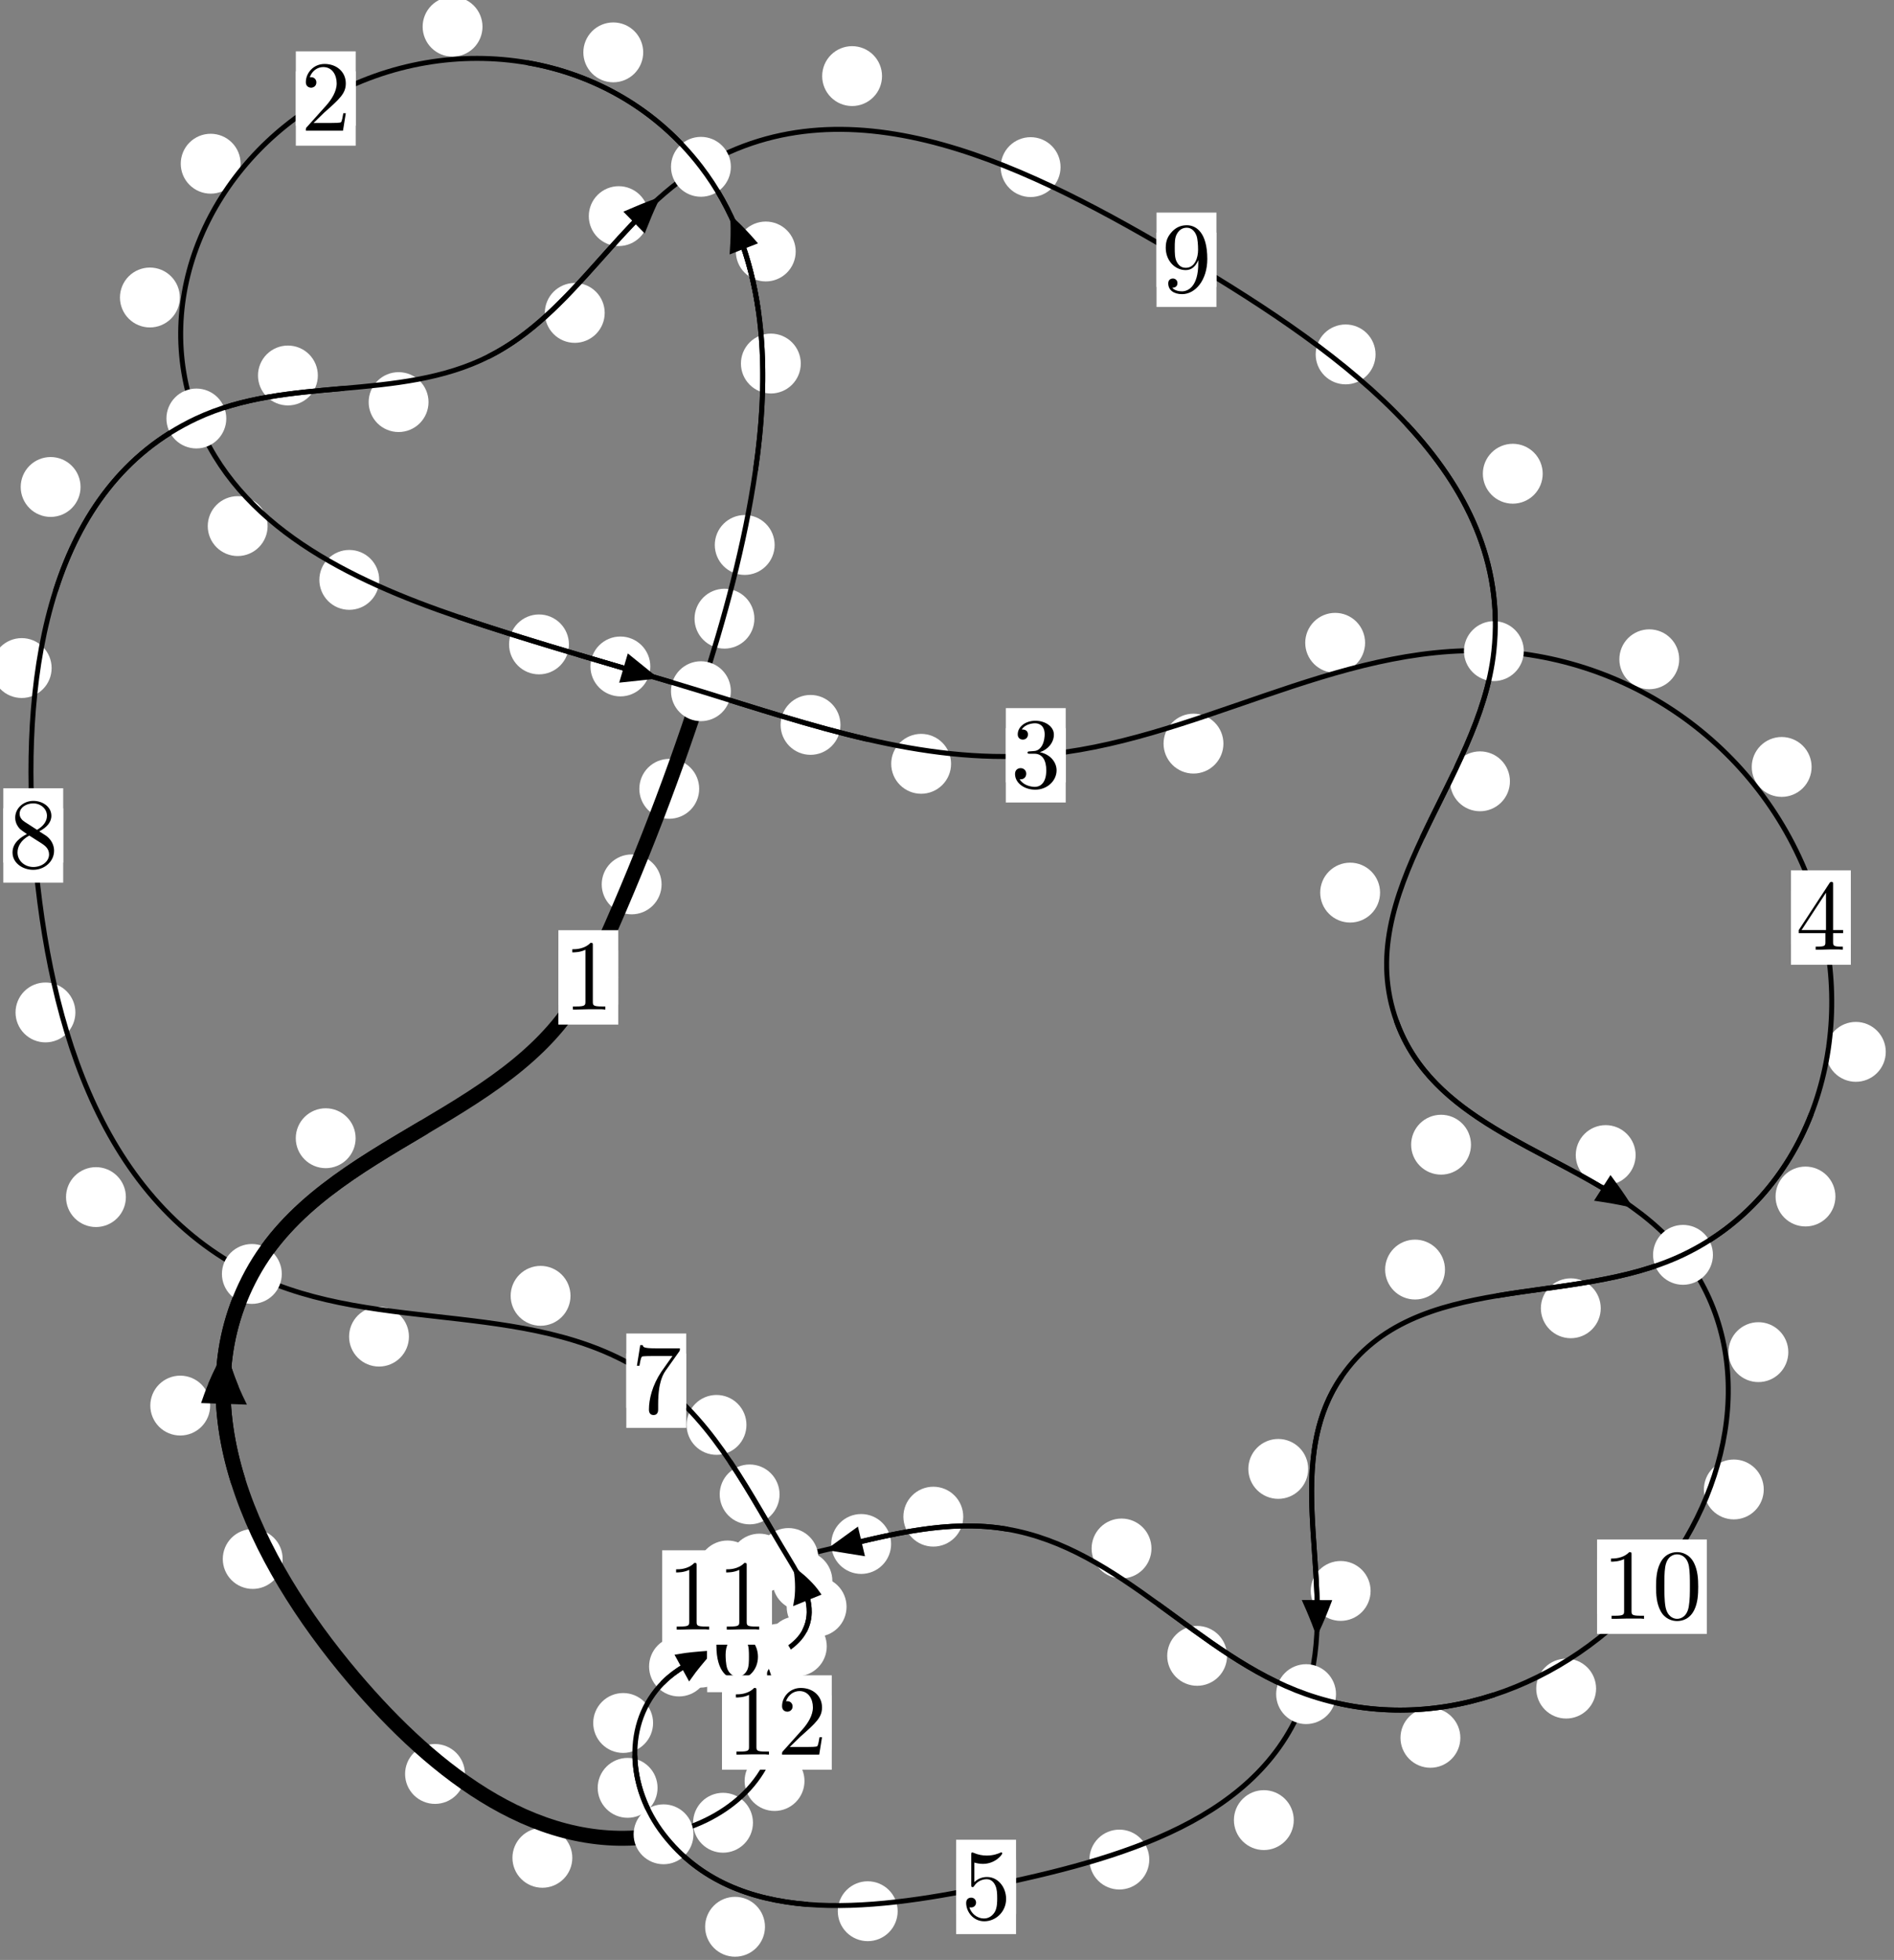 <?xml version="1.0"?>
<!-- Created by MetaPost 1.999 on 2021.07.06:0003 -->
<svg version="1.1" xmlns="http://www.w3.org/2000/svg" xmlns:xlink="http://www.w3.org/1999/xlink" width="189.15" height="195.652" viewBox="0 0 189.15 195.652">
<rect x="0" y="0" width="189.15" height="195.652" fill="#808080" stroke="none"/>
<!-- Original BoundingBox: -70.821457 -126.328552 118.328629 69.323090 -->
  <defs>
    <g transform="scale(0.01,0.01)" id="GLYPHcmr10_48">
      <path style="fill-rule: evenodd;" d="M460 -320C460 -400,455 -480,420 -554C374 -650,292 -666,250 -666C190 -666,117 -640,76 -547C44 -478,39 -400,39 -320C39 -245,43 -155,84 -79C127 2,200 22,249 22C303 22,379 1,423 -94C455 -163,460 -241,460 -320M249 -0C210 -0,151 -25,133 -121C122 -181,122 -273,122 -332C122 -396,122 -462,130 -516C149 -635,224 -644,249 -644C282 -644,348 -626,367 -527C377 -471,377 -395,377 -332C377 -257,377 -189,366 -125C351 -30,294 -0,249 -0"></path>
    </g>
    <g transform="scale(0.01,0.01)" id="GLYPHcmr10_49">
      <path style="fill-rule: evenodd;" d="M294 -640C294 -664,294 -666,271 -666C209 -602,121 -602,89 -602L89 -571C109 -571,168 -571,220 -597L220 -79C220 -43,217 -31,127 -31L95 -31L95 -0L257 -0L130 -3L217 -3L257 -3L297 -3L384 -3L419 -0L419 -31L387 -31C297 -31,294 -42,294 -79"></path>
    </g>
    <g transform="scale(0.01,0.01)" id="GLYPHcmr10_50">
      <path style="fill-rule: evenodd;" d="M127 -77L233 -180C389 -318,449 -372,449 -472C449 -586,359 -666,237 -666C124 -666,50 -574,50 -485C50 -429,100 -429,103 -429C120 -429,155 -441,155 -482C155 -508,137 -534,102 -534C94 -534,92 -534,89 -533C112 -598,166 -635,224 -635C315 -635,358 -554,358 -472C358 -392,308 -313,253 -251L61 -37C50 -26,50 -24,50 -0L421 -0L449 -174L424 -174C419 -144,412 -100,402 -85C395 -77,329 -77,307 -77"></path>
    </g>
    <g transform="scale(0.01,0.01)" id="GLYPHcmr10_51">
      <path style="fill-rule: evenodd;" d="M290 -352C372 -379,430 -449,430 -528C430 -610,342 -666,246 -666C145 -666,69 -606,69 -530C69 -497,91 -478,120 -478C151 -478,171 -500,171 -529C171 -579,124 -579,109 -579C140 -628,206 -641,242 -641C283 -641,338 -619,338 -529C338 -517,336 -459,310 -415C280 -367,246 -364,221 -363C213 -362,189 -360,182 -360C174 -359,167 -358,167 -348C167 -337,174 -337,191 -337L235 -337C317 -337,354 -269,354 -171C354 -35,285 -6,241 -6C198 -6,123 -23,88 -82C123 -77,154 -99,154 -137C154 -173,127 -193,98 -193C74 -193,42 -179,42 -135C42 -44,135 22,244 22C366 22,457 -69,457 -171C457 -253,394 -331,290 -352"></path>
    </g>
    <g transform="scale(0.01,0.01)" id="GLYPHcmr10_52">
      <path style="fill-rule: evenodd;" d="M294 -165L294 -78C294 -42,292 -31,218 -31L197 -31L197 -0L332 -0L238 -3L290 -3L332 -3L374 -3L427 -3L468 -0L468 -31L447 -31C373 -31,371 -42,371 -78L371 -165L471 -165L471 -196L371 -196L371 -651C371 -671,371 -677,355 -677C346 -677,343 -677,335 -665L28 -196L28 -165M300 -196L56 -196L300 -569"></path>
    </g>
    <g transform="scale(0.01,0.01)" id="GLYPHcmr10_53">
      <path style="fill-rule: evenodd;" d="M449 -201C449 -320,367 -420,259 -420C211 -420,168 -404,132 -369L132 -564C152 -558,185 -551,217 -551C340 -551,410 -642,410 -655C410 -661,407 -666,400 -666C399 -666,397 -666,392 -663C372 -654,323 -634,256 -634C216 -634,170 -641,123 -662C115 -665,113 -665,111 -665C101 -665,101 -657,101 -641L101 -345C101 -327,101 -319,115 -319C122 -319,124 -322,128 -328C139 -344,176 -398,257 -398C309 -398,334 -352,342 -334C358 -297,360 -258,360 -208C360 -173,360 -113,336 -71C312 -32,275 -6,229 -6C156 -6,99 -59,82 -118C85 -117,88 -116,99 -116C132 -116,149 -141,149 -165C149 -189,132 -214,99 -214C85 -214,50 -207,50 -161C50 -75,119 22,231 22C347 22,449 -74,449 -201"></path>
    </g>
    <g transform="scale(0.01,0.01)" id="GLYPHcmr10_54">
      <path style="fill-rule: evenodd;" d="M132 -328L132 -352C132 -605,256 -641,307 -641C331 -641,373 -635,395 -601C380 -601,340 -601,340 -556C340 -525,364 -510,386 -510C402 -510,432 -519,432 -558C432 -618,388 -666,305 -666C177 -666,42 -537,42 -316C42 -49,158 22,251 22C362 22,457 -72,457 -204C457 -331,368 -427,257 -427C189 -427,152 -376,132 -328M251 -6C188 -6,158 -66,152 -81C134 -128,134 -208,134 -226C134 -304,166 -404,256 -404C272 -404,318 -404,349 -342C367 -305,367 -254,367 -205C367 -157,367 -107,350 -71C320 -11,274 -6,251 -6"></path>
    </g>
    <g transform="scale(0.01,0.01)" id="GLYPHcmr10_55">
      <path style="fill-rule: evenodd;" d="M476 -609C485 -621,485 -623,485 -644L242 -644C120 -644,118 -657,114 -676L89 -676L56 -470L81 -470C84 -486,93 -549,106 -561C113 -567,191 -567,204 -567L411 -567C400 -551,321 -442,299 -409C209 -274,176 -135,176 -33C176 -23,176 22,222 22C268 22,268 -23,268 -33L268 -84C268 -139,271 -194,279 -248C283 -271,297 -357,341 -419"></path>
    </g>
    <g transform="scale(0.01,0.01)" id="GLYPHcmr10_56">
      <path style="fill-rule: evenodd;" d="M163 -457C117 -487,113 -521,113 -538C113 -599,178 -641,249 -641C322 -641,386 -589,386 -517C386 -460,347 -412,287 -377M309 -362C381 -399,430 -451,430 -517C430 -609,341 -666,250 -666C150 -666,69 -592,69 -499C69 -481,71 -436,113 -389C124 -377,161 -352,186 -335C128 -306,42 -250,42 -151C42 -45,144 22,249 22C362 22,457 -61,457 -168C457 -204,446 -249,408 -291C389 -312,373 -322,309 -362M209 -320L332 -242C360 -223,407 -193,407 -132C407 -58,332 -6,250 -6C164 -6,92 -68,92 -151C92 -209,124 -273,209 -320"></path>
    </g>
    <g transform="scale(0.01,0.01)" id="GLYPHcmr10_57">
      <path style="fill-rule: evenodd;" d="M367 -318L367 -286C367 -52,263 -6,205 -6C188 -6,134 -8,107 -42C151 -42,159 -71,159 -88C159 -119,135 -134,113 -134C97 -134,67 -125,67 -86C67 -19,121 22,206 22C335 22,457 -114,457 -329C457 -598,342 -666,253 -666C198 -666,149 -648,106 -603C65 -558,42 -516,42 -441C42 -316,130 -218,242 -218C303 -218,344 -260,367 -318M243 -241C227 -241,181 -241,150 -304C132 -341,132 -391,132 -440C132 -494,132 -541,153 -578C180 -628,218 -641,253 -641C299 -641,332 -607,349 -562C361 -530,365 -467,365 -421C365 -338,331 -241,243 -241"></path>
    </g>
  </defs>
  <path d="M66.071 88.284C66.071 87.492,65.756 86.732,65.195 86.171C64.635 85.611,63.875 85.296,63.082 85.296C62.289 85.296,61.529 85.611,60.969 86.171C60.408 86.732,60.093 87.492,60.093 88.284C60.093 89.077,60.408 89.837,60.969 90.398C61.529 90.958,62.289 91.273,63.082 91.273C63.875 91.273,64.635 90.958,65.195 90.398C65.756 89.837,66.071 89.077,66.071 88.284Z" style="fill: rgb(100%,100%,100%);stroke: none;"></path>
  <path d="M61.744 97.57C61.744 96.777,61.429 96.017,60.869 95.456C60.308 94.896,59.548 94.581,58.755 94.581C57.963 94.581,57.203 94.896,56.642 95.456C56.082 96.017,55.767 96.777,55.767 97.57C55.767 98.362,56.082 99.122,56.642 99.683C57.203 100.243,57.963 100.558,58.755 100.558C59.548 100.558,60.308 100.243,60.869 99.683C61.429 99.122,61.744 98.362,61.744 97.57Z" style="fill: rgb(100%,100%,100%);stroke: none;"></path>
  <path d="M75.339 61.759C75.339 60.967,75.024 60.207,74.464 59.646C73.903 59.086,73.143 58.771,72.35 58.771C71.558 58.771,70.797 59.086,70.237 59.646C69.676 60.207,69.362 60.967,69.362 61.759C69.362 62.552,69.676 63.312,70.237 63.873C70.797 64.433,71.558 64.748,72.35 64.748C73.143 64.748,73.903 64.433,74.464 63.873C75.024 63.312,75.339 62.552,75.339 61.759Z" style="fill: rgb(100%,100%,100%);stroke: none;"></path>
  <path d="M69.826 78.743C69.826 77.951,69.511 77.191,68.951 76.63C68.39 76.07,67.63 75.755,66.837 75.755C66.045 75.755,65.285 76.07,64.724 76.63C64.164 77.191,63.849 77.951,63.849 78.743C63.849 79.536,64.164 80.296,64.724 80.857C65.285 81.417,66.045 81.732,66.837 81.732C67.63 81.732,68.39 81.417,68.951 80.857C69.511 80.296,69.826 79.536,69.826 78.743Z" style="fill: rgb(100%,100%,100%);stroke: none;"></path>
  <path d="M79.972 36.291C79.972 35.498,79.657 34.738,79.097 34.178C78.536 33.617,77.776 33.302,76.984 33.302C76.191 33.302,75.431 33.617,74.87 34.178C74.31 34.738,73.995 35.498,73.995 36.291C73.995 37.084,74.31 37.844,74.87 38.404C75.431 38.965,76.191 39.28,76.984 39.28C77.776 39.28,78.536 38.965,79.097 38.404C79.657 37.844,79.972 37.084,79.972 36.291Z" style="fill: rgb(100%,100%,100%);stroke: none;"></path>
  <path d="M77.362 54.402C77.362 53.609,77.047 52.849,76.487 52.289C75.926 51.728,75.166 51.413,74.373 51.413C73.581 51.413,72.821 51.728,72.26 52.289C71.7 52.849,71.385 53.609,71.385 54.402C71.385 55.195,71.7 55.955,72.26 56.515C72.821 57.076,73.581 57.391,74.373 57.391C75.166 57.391,75.926 57.076,76.487 56.515C77.047 55.955,77.362 55.195,77.362 54.402Z" style="fill: rgb(100%,100%,100%);stroke: none;"></path>
  <path d="M64.236 5.227C64.236 4.435,63.921 3.674,63.36 3.114C62.8 2.553,62.04 2.239,61.247 2.239C60.454 2.239,59.694 2.553,59.134 3.114C58.573 3.674,58.258 4.435,58.258 5.227C58.258 6.02,58.573 6.78,59.134 7.341C59.694 7.901,60.454 8.216,61.247 8.216C62.04 8.216,62.8 7.901,63.36 7.341C63.921 6.78,64.236 6.02,64.236 5.227Z" style="fill: rgb(100%,100%,100%);stroke: none;"></path>
  <path d="M79.465 25.105C79.465 24.313,79.15 23.552,78.59 22.992C78.029 22.431,77.269 22.117,76.476 22.117C75.684 22.117,74.924 22.431,74.363 22.992C73.803 23.552,73.488 24.313,73.488 25.105C73.488 25.898,73.803 26.658,74.363 27.219C74.924 27.779,75.684 28.094,76.476 28.094C77.269 28.094,78.029 27.779,78.59 27.219C79.15 26.658,79.465 25.898,79.465 25.105Z" style="fill: rgb(100%,100%,100%);stroke: none;"></path>
  <path d="M24.028 16.342C24.028 15.55,23.713 14.789,23.153 14.229C22.593 13.668,21.832 13.353,21.04 13.353C20.247 13.353,19.487 13.668,18.926 14.229C18.366 14.789,18.051 15.55,18.051 16.342C18.051 17.135,18.366 17.895,18.926 18.456C19.487 19.016,20.247 19.331,21.04 19.331C21.832 19.331,22.593 19.016,23.153 18.456C23.713 17.895,24.028 17.135,24.028 16.342Z" style="fill: rgb(100%,100%,100%);stroke: none;"></path>
  <path d="M48.186 2.666C48.186 1.873,47.871 1.113,47.311 0.552C46.75 -0.008,45.99 -0.323,45.198 -0.323C44.405 -0.323,43.645 -0.008,43.084 0.552C42.524 1.113,42.209 1.873,42.209 2.666C42.209 3.458,42.524 4.218,43.084 4.779C43.645 5.339,44.405 5.654,45.198 5.654C45.99 5.654,46.75 5.339,47.311 4.779C47.871 4.218,48.186 3.458,48.186 2.666Z" style="fill: rgb(100%,100%,100%);stroke: none;"></path>
  <path d="M26.725 52.518C26.725 51.725,26.41 50.965,25.85 50.405C25.289 49.844,24.529 49.529,23.736 49.529C22.944 49.529,22.184 49.844,21.623 50.405C21.063 50.965,20.748 51.725,20.748 52.518C20.748 53.311,21.063 54.071,21.623 54.631C22.184 55.192,22.944 55.507,23.736 55.507C24.529 55.507,25.289 55.192,25.85 54.631C26.41 54.071,26.725 53.311,26.725 52.518Z" style="fill: rgb(100%,100%,100%);stroke: none;"></path>
  <path d="M17.958 29.698C17.958 28.905,17.643 28.145,17.082 27.585C16.522 27.024,15.762 26.709,14.969 26.709C14.176 26.709,13.416 27.024,12.856 27.585C12.295 28.145,11.98 28.905,11.98 29.698C11.98 30.491,12.295 31.251,12.856 31.811C13.416 32.372,14.176 32.687,14.969 32.687C15.762 32.687,16.522 32.372,17.082 31.811C17.643 31.251,17.958 30.491,17.958 29.698Z" style="fill: rgb(100%,100%,100%);stroke: none;"></path>
  <path d="M56.818 64.328C56.818 63.535,56.503 62.775,55.942 62.215C55.382 61.654,54.622 61.339,53.829 61.339C53.036 61.339,52.276 61.654,51.716 62.215C51.155 62.775,50.84 63.535,50.84 64.328C50.84 65.121,51.155 65.881,51.716 66.441C52.276 67.002,53.036 67.317,53.829 67.317C54.622 67.317,55.382 67.002,55.942 66.441C56.503 65.881,56.818 65.121,56.818 64.328Z" style="fill: rgb(100%,100%,100%);stroke: none;"></path>
  <path d="M37.871 57.888C37.871 57.095,37.556 56.335,36.996 55.774C36.435 55.214,35.675 54.899,34.882 54.899C34.09 54.899,33.33 55.214,32.769 55.774C32.209 56.335,31.894 57.095,31.894 57.888C31.894 58.68,32.209 59.441,32.769 60.001C33.33 60.562,34.09 60.876,34.882 60.876C35.675 60.876,36.435 60.562,36.996 60.001C37.556 59.441,37.871 58.68,37.871 57.888Z" style="fill: rgb(100%,100%,100%);stroke: none;"></path>
  <path d="M83.935 72.362C83.935 71.569,83.62 70.809,83.059 70.249C82.499 69.688,81.738 69.373,80.946 69.373C80.153 69.373,79.393 69.688,78.832 70.249C78.272 70.809,77.957 71.569,77.957 72.362C77.957 73.155,78.272 73.915,78.832 74.475C79.393 75.036,80.153 75.351,80.946 75.351C81.738 75.351,82.499 75.036,83.059 74.475C83.62 73.915,83.935 73.155,83.935 72.362Z" style="fill: rgb(100%,100%,100%);stroke: none;"></path>
  <path d="M64.945 66.529C64.945 65.737,64.63 64.976,64.07 64.416C63.509 63.856,62.749 63.541,61.956 63.541C61.164 63.541,60.404 63.856,59.843 64.416C59.283 64.976,58.968 65.737,58.968 66.529C58.968 67.322,59.283 68.082,59.843 68.643C60.404 69.203,61.164 69.518,61.956 69.518C62.749 69.518,63.509 69.203,64.07 68.643C64.63 68.082,64.945 67.322,64.945 66.529Z" style="fill: rgb(100%,100%,100%);stroke: none;"></path>
  <path d="M122.18 74.232C122.18 73.439,121.865 72.679,121.304 72.119C120.744 71.558,119.984 71.243,119.191 71.243C118.398 71.243,117.638 71.558,117.078 72.119C116.517 72.679,116.202 73.439,116.202 74.232C116.202 75.025,116.517 75.785,117.078 76.345C117.638 76.906,118.398 77.221,119.191 77.221C119.984 77.221,120.744 76.906,121.304 76.345C121.865 75.785,122.18 75.025,122.18 74.232Z" style="fill: rgb(100%,100%,100%);stroke: none;"></path>
  <path d="M94.982 76.248C94.982 75.455,94.667 74.695,94.106 74.135C93.546 73.574,92.785 73.259,91.993 73.259C91.2 73.259,90.44 73.574,89.879 74.135C89.319 74.695,89.004 75.455,89.004 76.248C89.004 77.041,89.319 77.801,89.879 78.361C90.44 78.922,91.2 79.237,91.993 79.237C92.785 79.237,93.546 78.922,94.106 78.361C94.667 77.801,94.982 77.041,94.982 76.248Z" style="fill: rgb(100%,100%,100%);stroke: none;"></path>
  <path d="M167.699 65.813C167.699 65.02,167.384 64.26,166.824 63.699C166.263 63.139,165.503 62.824,164.711 62.824C163.918 62.824,163.158 63.139,162.597 63.699C162.037 64.26,161.722 65.02,161.722 65.813C161.722 66.605,162.037 67.366,162.597 67.926C163.158 68.487,163.918 68.801,164.711 68.801C165.503 68.801,166.263 68.487,166.824 67.926C167.384 67.366,167.699 66.605,167.699 65.813Z" style="fill: rgb(100%,100%,100%);stroke: none;"></path>
  <path d="M136.329 64.168C136.329 63.375,136.014 62.615,135.453 62.055C134.893 61.494,134.133 61.179,133.34 61.179C132.547 61.179,131.787 61.494,131.227 62.055C130.666 62.615,130.351 63.375,130.351 64.168C130.351 64.961,130.666 65.721,131.227 66.281C131.787 66.842,132.547 67.157,133.34 67.157C134.133 67.157,134.893 66.842,135.453 66.281C136.014 65.721,136.329 64.961,136.329 64.168Z" style="fill: rgb(100%,100%,100%);stroke: none;"></path>
  <path d="M188.329 105.002C188.329 104.21,188.014 103.449,187.453 102.889C186.893 102.328,186.133 102.013,185.34 102.013C184.547 102.013,183.787 102.328,183.227 102.889C182.666 103.449,182.351 104.21,182.351 105.002C182.351 105.795,182.666 106.555,183.227 107.116C183.787 107.676,184.547 107.991,185.34 107.991C186.133 107.991,186.893 107.676,187.453 107.116C188.014 106.555,188.329 105.795,188.329 105.002Z" style="fill: rgb(100%,100%,100%);stroke: none;"></path>
  <path d="M180.921 76.56C180.921 75.767,180.607 75.007,180.046 74.447C179.486 73.886,178.725 73.571,177.933 73.571C177.14 73.571,176.38 73.886,175.819 74.447C175.259 75.007,174.944 75.767,174.944 76.56C174.944 77.353,175.259 78.113,175.819 78.673C176.38 79.234,177.14 79.549,177.933 79.549C178.725 79.549,179.486 79.234,180.046 78.673C180.607 78.113,180.921 77.353,180.921 76.56Z" style="fill: rgb(100%,100%,100%);stroke: none;"></path>
  <path d="M159.862 130.598C159.862 129.806,159.547 129.045,158.986 128.485C158.426 127.924,157.665 127.61,156.873 127.61C156.08 127.61,155.32 127.924,154.759 128.485C154.199 129.045,153.884 129.806,153.884 130.598C153.884 131.391,154.199 132.151,154.759 132.712C155.32 133.272,156.08 133.587,156.873 133.587C157.665 133.587,158.426 133.272,158.986 132.712C159.547 132.151,159.862 131.391,159.862 130.598Z" style="fill: rgb(100%,100%,100%);stroke: none;"></path>
  <path d="M183.3 119.443C183.3 118.65,182.985 117.89,182.424 117.329C181.864 116.769,181.104 116.454,180.311 116.454C179.518 116.454,178.758 116.769,178.198 117.329C177.637 117.89,177.322 118.65,177.322 119.443C177.322 120.235,177.637 120.996,178.198 121.556C178.758 122.117,179.518 122.431,180.311 122.431C181.104 122.431,181.864 122.117,182.424 121.556C182.985 120.996,183.3 120.235,183.3 119.443Z" style="fill: rgb(100%,100%,100%);stroke: none;"></path>
  <path d="M130.645 146.634C130.645 145.841,130.33 145.081,129.77 144.521C129.209 143.96,128.449 143.645,127.656 143.645C126.864 143.645,126.104 143.96,125.543 144.521C124.983 145.081,124.668 145.841,124.668 146.634C124.668 147.427,124.983 148.187,125.543 148.747C126.104 149.308,126.864 149.623,127.656 149.623C128.449 149.623,129.209 149.308,129.77 148.747C130.33 148.187,130.645 147.427,130.645 146.634Z" style="fill: rgb(100%,100%,100%);stroke: none;"></path>
  <path d="M144.307 126.734C144.307 125.942,143.992 125.182,143.432 124.621C142.871 124.061,142.111 123.746,141.318 123.746C140.526 123.746,139.765 124.061,139.205 124.621C138.645 125.182,138.33 125.942,138.33 126.734C138.33 127.527,138.645 128.287,139.205 128.848C139.765 129.408,140.526 129.723,141.318 129.723C142.111 129.723,142.871 129.408,143.432 128.848C143.992 128.287,144.307 127.527,144.307 126.734Z" style="fill: rgb(100%,100%,100%);stroke: none;"></path>
  <path d="M129.206 181.692C129.206 180.899,128.891 180.139,128.331 179.579C127.77 179.018,127.01 178.703,126.217 178.703C125.425 178.703,124.664 179.018,124.104 179.579C123.543 180.139,123.229 180.899,123.229 181.692C123.229 182.485,123.543 183.245,124.104 183.805C124.664 184.366,125.425 184.681,126.217 184.681C127.01 184.681,127.77 184.366,128.331 183.805C128.891 183.245,129.206 182.485,129.206 181.692Z" style="fill: rgb(100%,100%,100%);stroke: none;"></path>
  <path d="M136.879 158.815C136.879 158.023,136.564 157.263,136.004 156.702C135.443 156.142,134.683 155.827,133.89 155.827C133.098 155.827,132.337 156.142,131.777 156.702C131.217 157.263,130.902 158.023,130.902 158.815C130.902 159.608,131.217 160.368,131.777 160.929C132.337 161.489,133.098 161.804,133.89 161.804C134.683 161.804,135.443 161.489,136.004 160.929C136.564 160.368,136.879 159.608,136.879 158.815Z" style="fill: rgb(100%,100%,100%);stroke: none;"></path>
  <path d="M89.648 190.788C89.648 189.995,89.333 189.235,88.772 188.674C88.212 188.114,87.452 187.799,86.659 187.799C85.866 187.799,85.106 188.114,84.546 188.674C83.985 189.235,83.67 189.995,83.67 190.788C83.67 191.58,83.985 192.34,84.546 192.901C85.106 193.461,85.866 193.776,86.659 193.776C87.452 193.776,88.212 193.461,88.772 192.901C89.333 192.34,89.648 191.58,89.648 190.788Z" style="fill: rgb(100%,100%,100%);stroke: none;"></path>
  <path d="M114.776 185.631C114.776 184.838,114.462 184.078,113.901 183.518C113.341 182.957,112.58 182.642,111.788 182.642C110.995 182.642,110.235 182.957,109.674 183.518C109.114 184.078,108.799 184.838,108.799 185.631C108.799 186.424,109.114 187.184,109.674 187.744C110.235 188.305,110.995 188.62,111.788 188.62C112.58 188.62,113.341 188.305,113.901 187.744C114.462 187.184,114.776 186.424,114.776 185.631Z" style="fill: rgb(100%,100%,100%);stroke: none;"></path>
  <path d="M65.668 178.472C65.668 177.679,65.353 176.919,64.793 176.359C64.232 175.798,63.472 175.483,62.68 175.483C61.887 175.483,61.127 175.798,60.566 176.359C60.006 176.919,59.691 177.679,59.691 178.472C59.691 179.265,60.006 180.025,60.566 180.585C61.127 181.146,61.887 181.461,62.68 181.461C63.472 181.461,64.232 181.146,64.793 180.585C65.353 180.025,65.668 179.265,65.668 178.472Z" style="fill: rgb(100%,100%,100%);stroke: none;"></path>
  <path d="M76.397 192.34C76.397 191.547,76.082 190.787,75.522 190.227C74.961 189.666,74.201 189.351,73.408 189.351C72.616 189.351,71.856 189.666,71.295 190.227C70.735 190.787,70.42 191.547,70.42 192.34C70.42 193.133,70.735 193.893,71.295 194.453C71.856 195.014,72.616 195.329,73.408 195.329C74.201 195.329,74.961 195.014,75.522 194.453C76.082 193.893,76.397 193.133,76.397 192.34Z" style="fill: rgb(100%,100%,100%);stroke: none;"></path>
  <path d="M70.799 166.358C70.799 165.565,70.484 164.805,69.924 164.244C69.364 163.684,68.603 163.369,67.811 163.369C67.018 163.369,66.258 163.684,65.697 164.244C65.137 164.805,64.822 165.565,64.822 166.358C64.822 167.15,65.137 167.911,65.697 168.471C66.258 169.032,67.018 169.347,67.811 169.347C68.603 169.347,69.364 169.032,69.924 168.471C70.484 167.911,70.799 167.15,70.799 166.358Z" style="fill: rgb(100%,100%,100%);stroke: none;"></path>
  <path d="M65.222 171.996C65.222 171.203,64.907 170.443,64.346 169.883C63.786 169.322,63.026 169.007,62.233 169.007C61.44 169.007,60.68 169.322,60.12 169.883C59.559 170.443,59.244 171.203,59.244 171.996C59.244 172.789,59.559 173.549,60.12 174.109C60.68 174.67,61.44 174.985,62.233 174.985C63.026 174.985,63.786 174.67,64.346 174.109C64.907 173.549,65.222 172.789,65.222 171.996Z" style="fill: rgb(100%,100%,100%);stroke: none;"></path>
  <path d="M75.479 164.135C75.479 163.342,75.164 162.582,74.603 162.022C74.043 161.461,73.283 161.146,72.49 161.146C71.697 161.146,70.937 161.461,70.377 162.022C69.816 162.582,69.501 163.342,69.501 164.135C69.501 164.928,69.816 165.688,70.377 166.248C70.937 166.809,71.697 167.124,72.49 167.124C73.283 167.124,74.043 166.809,74.603 166.248C75.164 165.688,75.479 164.928,75.479 164.135Z" style="fill: rgb(100%,100%,100%);stroke: none;"></path>
  <path d="M72.933 165.479C72.933 164.687,72.618 163.926,72.057 163.366C71.497 162.805,70.737 162.49,69.944 162.49C69.151 162.49,68.391 162.805,67.831 163.366C67.27 163.926,66.955 164.687,66.955 165.479C66.955 166.272,67.27 167.032,67.831 167.593C68.391 168.153,69.151 168.468,69.944 168.468C70.737 168.468,71.497 168.153,72.057 167.593C72.618 167.032,72.933 166.272,72.933 165.479Z" style="fill: rgb(100%,100%,100%);stroke: none;"></path>
  <path d="M76.933 164.447C76.933 163.654,76.618 162.894,76.057 162.334C75.497 161.773,74.737 161.458,73.944 161.458C73.151 161.458,72.391 161.773,71.831 162.334C71.27 162.894,70.955 163.654,70.955 164.447C70.955 165.24,71.27 166,71.831 166.56C72.391 167.121,73.151 167.436,73.944 167.436C74.737 167.436,75.497 167.121,76.057 166.56C76.618 166,76.933 165.24,76.933 164.447Z" style="fill: rgb(100%,100%,100%);stroke: none;"></path>
  <path d="M76.112 163.863C76.112 163.071,75.797 162.311,75.236 161.75C74.676 161.19,73.916 160.875,73.123 160.875C72.33 160.875,71.57 161.19,71.01 161.75C70.449 162.311,70.134 163.071,70.134 163.863C70.134 164.656,70.449 165.416,71.01 165.977C71.57 166.537,72.33 166.852,73.123 166.852C73.916 166.852,74.676 166.537,75.236 165.977C75.797 165.416,76.112 164.656,76.112 163.863Z" style="fill: rgb(100%,100%,100%);stroke: none;"></path>
  <path d="M77.167 165.68C77.167 164.888,76.852 164.128,76.291 163.567C75.731 163.007,74.97 162.692,74.178 162.692C73.385 162.692,72.625 163.007,72.064 163.567C71.504 164.128,71.189 164.888,71.189 165.68C71.189 166.473,71.504 167.233,72.064 167.794C72.625 168.354,73.385 168.669,74.178 168.669C74.97 168.669,75.731 168.354,76.291 167.794C76.852 167.233,77.167 166.473,77.167 165.68Z" style="fill: rgb(100%,100%,100%);stroke: none;"></path>
  <path d="M77.023 164.869C77.023 164.076,76.708 163.316,76.148 162.756C75.587 162.195,74.827 161.88,74.034 161.88C73.242 161.88,72.481 162.195,71.921 162.756C71.36 163.316,71.045 164.076,71.045 164.869C71.045 165.662,71.36 166.422,71.921 166.982C72.481 167.543,73.242 167.858,74.034 167.858C74.827 167.858,75.587 167.543,76.148 166.982C76.708 166.422,77.023 165.662,77.023 164.869Z" style="fill: rgb(100%,100%,100%);stroke: none;"></path>
  <path d="M78.13 166.676C78.13 165.883,77.815 165.123,77.254 164.563C76.694 164.002,75.934 163.687,75.141 163.687C74.348 163.687,73.588 164.002,73.028 164.563C72.467 165.123,72.152 165.883,72.152 166.676C72.152 167.469,72.467 168.229,73.028 168.789C73.588 169.35,74.348 169.665,75.141 169.665C75.934 169.665,76.694 169.35,77.254 168.789C77.815 168.229,78.13 167.469,78.13 166.676Z" style="fill: rgb(100%,100%,100%);stroke: none;"></path>
  <path d="M77.263 166.119C77.263 165.327,76.948 164.567,76.387 164.006C75.827 163.446,75.067 163.131,74.274 163.131C73.481 163.131,72.721 163.446,72.161 164.006C71.6 164.567,71.285 165.327,71.285 166.119C71.285 166.912,71.6 167.672,72.161 168.233C72.721 168.793,73.481 169.108,74.274 169.108C75.067 169.108,75.827 168.793,76.387 168.233C76.948 167.672,77.263 166.912,77.263 166.119Z" style="fill: rgb(100%,100%,100%);stroke: none;"></path>
  <path d="M80.808 165.075C80.808 164.282,80.493 163.522,79.933 162.962C79.372 162.401,78.612 162.086,77.82 162.086C77.027 162.086,76.267 162.401,75.706 162.962C75.146 163.522,74.831 164.282,74.831 165.075C74.831 165.868,75.146 166.628,75.706 167.188C76.267 167.749,77.027 168.064,77.82 168.064C78.612 168.064,79.372 167.749,79.933 167.188C80.493 166.628,80.808 165.868,80.808 165.075Z" style="fill: rgb(100%,100%,100%);stroke: none;"></path>
  <path d="M78.752 166.341C78.752 165.548,78.437 164.788,77.876 164.228C77.316 163.667,76.556 163.352,75.763 163.352C74.97 163.352,74.21 163.667,73.65 164.228C73.089 164.788,72.774 165.548,72.774 166.341C72.774 167.134,73.089 167.894,73.65 168.454C74.21 169.015,74.97 169.33,75.763 169.33C76.556 169.33,77.316 169.015,77.876 168.454C78.437 167.894,78.752 167.134,78.752 166.341Z" style="fill: rgb(100%,100%,100%);stroke: none;"></path>
  <path d="M84.543 160.398C84.543 159.605,84.228 158.845,83.668 158.285C83.107 157.724,82.347 157.409,81.554 157.409C80.762 157.409,80.001 157.724,79.441 158.285C78.88 158.845,78.565 159.605,78.565 160.398C78.565 161.191,78.88 161.951,79.441 162.511C80.001 163.072,80.762 163.387,81.554 163.387C82.347 163.387,83.107 163.072,83.668 162.511C84.228 161.951,84.543 161.191,84.543 160.398Z" style="fill: rgb(100%,100%,100%);stroke: none;"></path>
  <path d="M82.567 164.346C82.567 163.553,82.252 162.793,81.692 162.233C81.131 161.672,80.371 161.357,79.579 161.357C78.786 161.357,78.026 161.672,77.465 162.233C76.905 162.793,76.59 163.553,76.59 164.346C76.59 165.139,76.905 165.899,77.465 166.459C78.026 167.02,78.786 167.335,79.579 167.335C80.371 167.335,81.131 167.02,81.692 166.459C82.252 165.899,82.567 165.139,82.567 164.346Z" style="fill: rgb(100%,100%,100%);stroke: none;"></path>
  <path d="M77.853 149.18C77.853 148.388,77.538 147.627,76.977 147.067C76.417 146.506,75.657 146.192,74.864 146.192C74.071 146.192,73.311 146.506,72.751 147.067C72.19 147.627,71.875 148.388,71.875 149.18C71.875 149.973,72.19 150.733,72.751 151.294C73.311 151.854,74.071 152.169,74.864 152.169C75.657 152.169,76.417 151.854,76.977 151.294C77.538 150.733,77.853 149.973,77.853 149.18Z" style="fill: rgb(100%,100%,100%);stroke: none;"></path>
  <path d="M83.125 157.814C83.125 157.021,82.81 156.261,82.249 155.701C81.689 155.14,80.929 154.825,80.136 154.825C79.343 154.825,78.583 155.14,78.023 155.701C77.462 156.261,77.147 157.021,77.147 157.814C77.147 158.607,77.462 159.367,78.023 159.927C78.583 160.488,79.343 160.803,80.136 160.803C80.929 160.803,81.689 160.488,82.249 159.927C82.81 159.367,83.125 158.607,83.125 157.814Z" style="fill: rgb(100%,100%,100%);stroke: none;"></path>
  <path d="M56.975 129.356C56.975 128.563,56.66 127.803,56.1 127.242C55.54 126.682,54.779 126.367,53.987 126.367C53.194 126.367,52.434 126.682,51.873 127.242C51.313 127.803,50.998 128.563,50.998 129.356C50.998 130.148,51.313 130.908,51.873 131.469C52.434 132.029,53.194 132.344,53.987 132.344C54.779 132.344,55.54 132.029,56.1 131.469C56.66 130.908,56.975 130.148,56.975 129.356Z" style="fill: rgb(100%,100%,100%);stroke: none;"></path>
  <path d="M74.546 142.24C74.546 141.448,74.231 140.687,73.671 140.127C73.11 139.566,72.35 139.252,71.557 139.252C70.765 139.252,70.004 139.566,69.444 140.127C68.883 140.687,68.569 141.448,68.569 142.24C68.569 143.033,68.883 143.793,69.444 144.354C70.004 144.914,70.765 145.229,71.557 145.229C72.35 145.229,73.11 144.914,73.671 144.354C74.231 143.793,74.546 143.033,74.546 142.24Z" style="fill: rgb(100%,100%,100%);stroke: none;"></path>
  <path d="M12.571 119.5C12.571 118.707,12.256 117.947,11.696 117.387C11.135 116.826,10.375 116.511,9.582 116.511C8.79 116.511,8.029 116.826,7.469 117.387C6.909 117.947,6.594 118.707,6.594 119.5C6.594 120.293,6.909 121.053,7.469 121.613C8.029 122.174,8.79 122.489,9.582 122.489C10.375 122.489,11.135 122.174,11.696 121.613C12.256 121.053,12.571 120.293,12.571 119.5Z" style="fill: rgb(100%,100%,100%);stroke: none;"></path>
  <path d="M40.84 133.429C40.84 132.636,40.525 131.876,39.965 131.315C39.404 130.755,38.644 130.44,37.851 130.44C37.059 130.44,36.299 130.755,35.738 131.315C35.178 131.876,34.863 132.636,34.863 133.429C34.863 134.221,35.178 134.981,35.738 135.542C36.299 136.102,37.059 136.417,37.851 136.417C38.644 136.417,39.404 136.102,39.965 135.542C40.525 134.981,40.84 134.221,40.84 133.429Z" style="fill: rgb(100%,100%,100%);stroke: none;"></path>
  <path d="M5.156 66.688C5.156 65.895,4.841 65.135,4.281 64.575C3.72 64.014,2.96 63.699,2.167 63.699C1.375 63.699,0.614 64.014,0.054 64.575C-0.507 65.135,-0.821 65.895,-0.821 66.688C-0.821 67.481,-0.507 68.241,0.054 68.801C0.614 69.362,1.375 69.677,2.167 69.677C2.96 69.677,3.72 69.362,4.281 68.801C4.841 68.241,5.156 67.481,5.156 66.688Z" style="fill: rgb(100%,100%,100%);stroke: none;"></path>
  <path d="M7.53 101.067C7.53 100.274,7.215 99.514,6.654 98.953C6.094 98.393,5.334 98.078,4.541 98.078C3.748 98.078,2.988 98.393,2.428 98.953C1.867 99.514,1.552 100.274,1.552 101.067C1.552 101.859,1.867 102.62,2.428 103.18C2.988 103.741,3.748 104.056,4.541 104.056C5.334 104.056,6.094 103.741,6.654 103.18C7.215 102.62,7.53 101.859,7.53 101.067Z" style="fill: rgb(100%,100%,100%);stroke: none;"></path>
  <path d="M31.742 37.483C31.742 36.691,31.427 35.931,30.867 35.37C30.306 34.81,29.546 34.495,28.753 34.495C27.961 34.495,27.201 34.81,26.64 35.37C26.08 35.931,25.765 36.691,25.765 37.483C25.765 38.276,26.08 39.036,26.64 39.597C27.201 40.157,27.961 40.472,28.753 40.472C29.546 40.472,30.306 40.157,30.867 39.597C31.427 39.036,31.742 38.276,31.742 37.483Z" style="fill: rgb(100%,100%,100%);stroke: none;"></path>
  <path d="M8.045 48.613C8.045 47.82,7.73 47.06,7.17 46.499C6.609 45.939,5.849 45.624,5.056 45.624C4.264 45.624,3.504 45.939,2.943 46.499C2.383 47.06,2.068 47.82,2.068 48.613C2.068 49.405,2.383 50.165,2.943 50.726C3.504 51.286,4.264 51.601,5.056 51.601C5.849 51.601,6.609 51.286,7.17 50.726C7.73 50.165,8.045 49.405,8.045 48.613Z" style="fill: rgb(100%,100%,100%);stroke: none;"></path>
  <path d="M60.39 31.236C60.39 30.443,60.075 29.683,59.514 29.123C58.954 28.562,58.194 28.247,57.401 28.247C56.608 28.247,55.848 28.562,55.288 29.123C54.727 29.683,54.412 30.443,54.412 31.236C54.412 32.029,54.727 32.789,55.288 33.349C55.848 33.91,56.608 34.225,57.401 34.225C58.194 34.225,58.954 33.91,59.514 33.349C60.075 32.789,60.39 32.029,60.39 31.236Z" style="fill: rgb(100%,100%,100%);stroke: none;"></path>
  <path d="M42.795 40.139C42.795 39.347,42.48 38.586,41.92 38.026C41.359 37.465,40.599 37.151,39.806 37.151C39.014 37.151,38.254 37.465,37.693 38.026C37.133 38.586,36.818 39.347,36.818 40.139C36.818 40.932,37.133 41.692,37.693 42.253C38.254 42.813,39.014 43.128,39.806 43.128C40.599 43.128,41.359 42.813,41.92 42.253C42.48 41.692,42.795 40.932,42.795 40.139Z" style="fill: rgb(100%,100%,100%);stroke: none;"></path>
  <path d="M88.086 7.597C88.086 6.804,87.771 6.044,87.211 5.483C86.65 4.923,85.89 4.608,85.098 4.608C84.305 4.608,83.545 4.923,82.984 5.483C82.424 6.044,82.109 6.804,82.109 7.597C82.109 8.389,82.424 9.15,82.984 9.71C83.545 10.27,84.305 10.585,85.098 10.585C85.89 10.585,86.65 10.27,87.211 9.71C87.771 9.15,88.086 8.389,88.086 7.597Z" style="fill: rgb(100%,100%,100%);stroke: none;"></path>
  <path d="M64.78 21.575C64.78 20.783,64.465 20.023,63.905 19.462C63.344 18.902,62.584 18.587,61.791 18.587C60.999 18.587,60.239 18.902,59.678 19.462C59.118 20.023,58.803 20.783,58.803 21.575C58.803 22.368,59.118 23.128,59.678 23.689C60.239 24.249,60.999 24.564,61.791 24.564C62.584 24.564,63.344 24.249,63.905 23.689C64.465 23.128,64.78 22.368,64.78 21.575Z" style="fill: rgb(100%,100%,100%);stroke: none;"></path>
  <path d="M137.373 35.379C137.373 34.587,137.058 33.826,136.498 33.266C135.937 32.705,135.177 32.391,134.384 32.391C133.592 32.391,132.831 32.705,132.271 33.266C131.71 33.826,131.395 34.587,131.395 35.379C131.395 36.172,131.71 36.932,132.271 37.493C132.831 38.053,133.592 38.368,134.384 38.368C135.177 38.368,135.937 38.053,136.498 37.493C137.058 36.932,137.373 36.172,137.373 35.379Z" style="fill: rgb(100%,100%,100%);stroke: none;"></path>
  <path d="M105.914 16.681C105.914 15.889,105.599 15.128,105.039 14.568C104.478 14.008,103.718 13.693,102.925 13.693C102.133 13.693,101.372 14.008,100.812 14.568C100.252 15.128,99.937 15.889,99.937 16.681C99.937 17.474,100.252 18.234,100.812 18.795C101.372 19.355,102.133 19.67,102.925 19.67C103.718 19.67,104.478 19.355,105.039 18.795C105.599 18.234,105.914 17.474,105.914 16.681Z" style="fill: rgb(100%,100%,100%);stroke: none;"></path>
  <path d="M150.794 77.994C150.794 77.202,150.48 76.441,149.919 75.881C149.359 75.32,148.598 75.006,147.806 75.006C147.013 75.006,146.253 75.32,145.692 75.881C145.132 76.441,144.817 77.202,144.817 77.994C144.817 78.787,145.132 79.547,145.692 80.108C146.253 80.668,147.013 80.983,147.806 80.983C148.598 80.983,149.359 80.668,149.919 80.108C150.48 79.547,150.794 78.787,150.794 77.994Z" style="fill: rgb(100%,100%,100%);stroke: none;"></path>
  <path d="M154.067 47.29C154.067 46.497,153.752 45.737,153.192 45.177C152.631 44.616,151.871 44.301,151.078 44.301C150.286 44.301,149.525 44.616,148.965 45.177C148.405 45.737,148.09 46.497,148.09 47.29C148.09 48.083,148.405 48.843,148.965 49.403C149.525 49.964,150.286 50.279,151.078 50.279C151.871 50.279,152.631 49.964,153.192 49.403C153.752 48.843,154.067 48.083,154.067 47.29Z" style="fill: rgb(100%,100%,100%);stroke: none;"></path>
  <path d="M146.904 114.269C146.904 113.477,146.589 112.717,146.029 112.156C145.468 111.596,144.708 111.281,143.916 111.281C143.123 111.281,142.363 111.596,141.802 112.156C141.242 112.717,140.927 113.477,140.927 114.269C140.927 115.062,141.242 115.822,141.802 116.383C142.363 116.943,143.123 117.258,143.916 117.258C144.708 117.258,145.468 116.943,146.029 116.383C146.589 115.822,146.904 115.062,146.904 114.269Z" style="fill: rgb(100%,100%,100%);stroke: none;"></path>
  <path d="M137.824 89.105C137.824 88.312,137.509 87.552,136.948 86.992C136.388 86.431,135.628 86.116,134.835 86.116C134.042 86.116,133.282 86.431,132.722 86.992C132.161 87.552,131.846 88.312,131.846 89.105C131.846 89.898,132.161 90.658,132.722 91.218C133.282 91.779,134.042 92.094,134.835 92.094C135.628 92.094,136.388 91.779,136.948 91.218C137.509 90.658,137.824 89.898,137.824 89.105Z" style="fill: rgb(100%,100%,100%);stroke: none;"></path>
  <path d="M178.596 134.978C178.596 134.185,178.281 133.425,177.721 132.864C177.16 132.304,176.4 131.989,175.608 131.989C174.815 131.989,174.055 132.304,173.494 132.864C172.934 133.425,172.619 134.185,172.619 134.978C172.619 135.77,172.934 136.531,173.494 137.091C174.055 137.652,174.815 137.966,175.608 137.966C176.4 137.966,177.16 137.652,177.721 137.091C178.281 136.531,178.596 135.77,178.596 134.978Z" style="fill: rgb(100%,100%,100%);stroke: none;"></path>
  <path d="M163.346 115.306C163.346 114.514,163.031 113.753,162.47 113.193C161.91 112.632,161.15 112.317,160.357 112.317C159.564 112.317,158.804 112.632,158.244 113.193C157.683 113.753,157.368 114.514,157.368 115.306C157.368 116.099,157.683 116.859,158.244 117.42C158.804 117.98,159.564 118.295,160.357 118.295C161.15 118.295,161.91 117.98,162.47 117.42C163.031 116.859,163.346 116.099,163.346 115.306Z" style="fill: rgb(100%,100%,100%);stroke: none;"></path>
  <path d="M159.398 168.565C159.398 167.772,159.083 167.012,158.523 166.451C157.962 165.891,157.202 165.576,156.409 165.576C155.617 165.576,154.856 165.891,154.296 166.451C153.735 167.012,153.421 167.772,153.421 168.565C153.421 169.357,153.735 170.117,154.296 170.678C154.856 171.238,155.617 171.553,156.409 171.553C157.202 171.553,157.962 171.238,158.523 170.678C159.083 170.117,159.398 169.357,159.398 168.565Z" style="fill: rgb(100%,100%,100%);stroke: none;"></path>
  <path d="M176.142 148.685C176.142 147.892,175.827 147.132,175.267 146.571C174.706 146.011,173.946 145.696,173.154 145.696C172.361 145.696,171.601 146.011,171.04 146.571C170.48 147.132,170.165 147.892,170.165 148.685C170.165 149.477,170.48 150.238,171.04 150.798C171.601 151.359,172.361 151.673,173.154 151.673C173.946 151.673,174.706 151.359,175.267 150.798C175.827 150.238,176.142 149.477,176.142 148.685Z" style="fill: rgb(100%,100%,100%);stroke: none;"></path>
  <path d="M122.545 165.296C122.545 164.503,122.23 163.743,121.669 163.182C121.109 162.622,120.349 162.307,119.556 162.307C118.763 162.307,118.003 162.622,117.443 163.182C116.882 163.743,116.567 164.503,116.567 165.296C116.567 166.088,116.882 166.849,117.443 167.409C118.003 167.969,118.763 168.284,119.556 168.284C120.349 168.284,121.109 167.969,121.669 167.409C122.23 166.849,122.545 166.088,122.545 165.296Z" style="fill: rgb(100%,100%,100%);stroke: none;"></path>
  <path d="M145.842 173.477C145.842 172.685,145.527 171.924,144.966 171.364C144.406 170.803,143.645 170.488,142.853 170.488C142.06 170.488,141.3 170.803,140.739 171.364C140.179 171.924,139.864 172.685,139.864 173.477C139.864 174.27,140.179 175.03,140.739 175.591C141.3 176.151,142.06 176.466,142.853 176.466C143.645 176.466,144.406 176.151,144.966 175.591C145.527 175.03,145.842 174.27,145.842 173.477Z" style="fill: rgb(100%,100%,100%);stroke: none;"></path>
  <path d="M96.197 151.4C96.197 150.608,95.882 149.848,95.322 149.287C94.761 148.727,94.001 148.412,93.208 148.412C92.416 148.412,91.655 148.727,91.095 149.287C90.535 149.848,90.22 150.608,90.22 151.4C90.22 152.193,90.535 152.953,91.095 153.514C91.655 154.074,92.416 154.389,93.208 154.389C94.001 154.389,94.761 154.074,95.322 153.514C95.882 152.953,96.197 152.193,96.197 151.4Z" style="fill: rgb(100%,100%,100%);stroke: none;"></path>
  <path d="M114.994 154.578C114.994 153.785,114.679 153.025,114.119 152.464C113.558 151.904,112.798 151.589,112.005 151.589C111.213 151.589,110.453 151.904,109.892 152.464C109.332 153.025,109.017 153.785,109.017 154.578C109.017 155.37,109.332 156.131,109.892 156.691C110.453 157.252,111.213 157.567,112.005 157.567C112.798 157.567,113.558 157.252,114.119 156.691C114.679 156.131,114.994 155.37,114.994 154.578Z" style="fill: rgb(100%,100%,100%);stroke: none;"></path>
  <path d="M78.831 156.085C78.831 155.293,78.516 154.533,77.956 153.972C77.395 153.412,76.635 153.097,75.843 153.097C75.05 153.097,74.29 153.412,73.729 153.972C73.169 154.533,72.854 155.293,72.854 156.085C72.854 156.878,73.169 157.638,73.729 158.199C74.29 158.759,75.05 159.074,75.843 159.074C76.635 159.074,77.395 158.759,77.956 158.199C78.516 157.638,78.831 156.878,78.831 156.085Z" style="fill: rgb(100%,100%,100%);stroke: none;"></path>
  <path d="M88.993 154.128C88.993 153.335,88.678 152.575,88.117 152.015C87.557 151.454,86.797 151.139,86.004 151.139C85.211 151.139,84.451 151.454,83.891 152.015C83.33 152.575,83.015 153.335,83.015 154.128C83.015 154.921,83.33 155.681,83.891 156.241C84.451 156.802,85.211 157.117,86.004 157.117C86.797 157.117,87.557 156.802,88.117 156.241C88.678 155.681,88.993 154.921,88.993 154.128Z" style="fill: rgb(100%,100%,100%);stroke: none;"></path>
  <path d="M73.986 161.06C73.986 160.267,73.671 159.507,73.111 158.947C72.55 158.386,71.79 158.071,70.998 158.071C70.205 158.071,69.445 158.386,68.884 158.947C68.324 159.507,68.009 160.267,68.009 161.06C68.009 161.853,68.324 162.613,68.884 163.173C69.445 163.734,70.205 164.049,70.998 164.049C71.79 164.049,72.55 163.734,73.111 163.173C73.671 162.613,73.986 161.853,73.986 161.06Z" style="fill: rgb(100%,100%,100%);stroke: none;"></path>
  <path d="M75.642 156.772C75.642 155.979,75.328 155.219,74.767 154.658C74.207 154.098,73.446 153.783,72.654 153.783C71.861 153.783,71.101 154.098,70.54 154.658C69.98 155.219,69.665 155.979,69.665 156.772C69.665 157.564,69.98 158.325,70.54 158.885C71.101 159.445,71.861 159.76,72.654 159.76C73.446 159.76,74.207 159.445,74.767 158.885C75.328 158.325,75.642 157.564,75.642 156.772Z" style="fill: rgb(100%,100%,100%);stroke: none;"></path>
  <path d="M75.087 164.988C75.087 164.195,74.772 163.435,74.212 162.874C73.651 162.314,72.891 161.999,72.098 161.999C71.306 161.999,70.546 162.314,69.985 162.874C69.425 163.435,69.11 164.195,69.11 164.988C69.11 165.78,69.425 166.541,69.985 167.101C70.546 167.661,71.306 167.976,72.098 167.976C72.891 167.976,73.651 167.661,74.212 167.101C74.772 166.541,75.087 165.78,75.087 164.988Z" style="fill: rgb(100%,100%,100%);stroke: none;"></path>
  <path d="M74.463 162.787C74.463 161.994,74.148 161.234,73.588 160.673C73.027 160.113,72.267 159.798,71.474 159.798C70.682 159.798,69.921 160.113,69.361 160.673C68.8 161.234,68.485 161.994,68.485 162.787C68.485 163.579,68.8 164.339,69.361 164.9C69.921 165.46,70.682 165.775,71.474 165.775C72.267 165.775,73.027 165.46,73.588 164.9C74.148 164.339,74.463 163.579,74.463 162.787Z" style="fill: rgb(100%,100%,100%);stroke: none;"></path>
  <path d="M76.314 165.82C76.314 165.027,75.999 164.267,75.438 163.707C74.878 163.146,74.118 162.831,73.325 162.831C72.532 162.831,71.772 163.146,71.212 163.707C70.651 164.267,70.336 165.027,70.336 165.82C70.336 166.613,70.651 167.373,71.212 167.933C71.772 168.494,72.532 168.809,73.325 168.809C74.118 168.809,74.878 168.494,75.438 167.933C75.999 167.373,76.314 166.613,76.314 165.82Z" style="fill: rgb(100%,100%,100%);stroke: none;"></path>
  <path d="M75.315 165.588C75.315 164.795,75 164.035,74.44 163.474C73.879 162.914,73.119 162.599,72.327 162.599C71.534 162.599,70.774 162.914,70.213 163.474C69.653 164.035,69.338 164.795,69.338 165.588C69.338 166.38,69.653 167.141,70.213 167.701C70.774 168.262,71.534 168.576,72.327 168.576C73.119 168.576,73.879 168.262,74.44 167.701C75 167.141,75.315 166.38,75.315 165.588Z" style="fill: rgb(100%,100%,100%);stroke: none;"></path>
  <path d="M77.448 165.005C77.448 164.212,77.133 163.452,76.573 162.892C76.012 162.331,75.252 162.016,74.459 162.016C73.667 162.016,72.906 162.331,72.346 162.892C71.786 163.452,71.471 164.212,71.471 165.005C71.471 165.798,71.786 166.558,72.346 167.118C72.906 167.679,73.667 167.994,74.459 167.994C75.252 167.994,76.012 167.679,76.573 167.118C77.133 166.558,77.448 165.798,77.448 165.005Z" style="fill: rgb(100%,100%,100%);stroke: none;"></path>
  <path d="M76.724 165.541C76.724 164.749,76.409 163.989,75.849 163.428C75.288 162.868,74.528 162.553,73.735 162.553C72.943 162.553,72.183 162.868,71.622 163.428C71.062 163.989,70.747 164.749,70.747 165.541C70.747 166.334,71.062 167.094,71.622 167.655C72.183 168.215,72.943 168.53,73.735 168.53C74.528 168.53,75.288 168.215,75.849 167.655C76.409 167.094,76.724 166.334,76.724 165.541Z" style="fill: rgb(100%,100%,100%);stroke: none;"></path>
  <path d="M78.818 164.922C78.818 164.129,78.503 163.369,77.943 162.809C77.382 162.248,76.622 161.933,75.829 161.933C75.037 161.933,74.277 162.248,73.716 162.809C73.156 163.369,72.841 164.129,72.841 164.922C72.841 165.715,73.156 166.475,73.716 167.035C74.277 167.596,75.037 167.911,75.829 167.911C76.622 167.911,77.382 167.596,77.943 167.035C78.503 166.475,78.818 165.715,78.818 164.922Z" style="fill: rgb(100%,100%,100%);stroke: none;"></path>
  <path d="M77.841 164.741C77.841 163.949,77.526 163.189,76.965 162.628C76.405 162.068,75.644 161.753,74.852 161.753C74.059 161.753,73.299 162.068,72.738 162.628C72.178 163.189,71.863 163.949,71.863 164.741C71.863 165.534,72.178 166.294,72.738 166.855C73.299 167.415,74.059 167.73,74.852 167.73C75.644 167.73,76.405 167.415,76.965 166.855C77.526 166.294,77.841 165.534,77.841 164.741Z" style="fill: rgb(100%,100%,100%);stroke: none;"></path>
  <path d="M80.022 167.92C80.022 167.127,79.707 166.367,79.147 165.807C78.586 165.246,77.826 164.931,77.034 164.931C76.241 164.931,75.481 165.246,74.92 165.807C74.36 166.367,74.045 167.127,74.045 167.92C74.045 168.713,74.36 169.473,74.92 170.033C75.481 170.594,76.241 170.909,77.034 170.909C77.826 170.909,78.586 170.594,79.147 170.033C79.707 169.473,80.022 168.713,80.022 167.92Z" style="fill: rgb(100%,100%,100%);stroke: none;"></path>
  <path d="M79.091 165.478C79.091 164.686,78.776 163.925,78.215 163.365C77.655 162.804,76.895 162.49,76.102 162.49C75.309 162.49,74.549 162.804,73.989 163.365C73.428 163.925,73.113 164.686,73.113 165.478C73.113 166.271,73.428 167.031,73.989 167.592C74.549 168.152,75.309 168.467,76.102 168.467C76.895 168.467,77.655 168.152,78.215 167.592C78.776 167.031,79.091 166.271,79.091 165.478Z" style="fill: rgb(100%,100%,100%);stroke: none;"></path>
  <path d="M80.342 177.79C80.342 176.997,80.027 176.237,79.466 175.677C78.906 175.116,78.146 174.801,77.353 174.801C76.56 174.801,75.8 175.116,75.24 175.677C74.679 176.237,74.364 176.997,74.364 177.79C74.364 178.583,74.679 179.343,75.24 179.903C75.8 180.464,76.56 180.779,77.353 180.779C78.146 180.779,78.906 180.464,79.466 179.903C80.027 179.343,80.342 178.583,80.342 177.79Z" style="fill: rgb(100%,100%,100%);stroke: none;"></path>
  <path d="M80.654 169.902C80.654 169.109,80.339 168.349,79.779 167.788C79.218 167.228,78.458 166.913,77.666 166.913C76.873 166.913,76.113 167.228,75.552 167.788C74.992 168.349,74.677 169.109,74.677 169.902C74.677 170.694,74.992 171.455,75.552 172.015C76.113 172.575,76.873 172.89,77.666 172.89C78.458 172.89,79.218 172.575,79.779 172.015C80.339 171.455,80.654 170.694,80.654 169.902Z" style="fill: rgb(100%,100%,100%);stroke: none;"></path>
  <path d="M57.155 185.456C57.155 184.663,56.84 183.903,56.28 183.343C55.719 182.782,54.959 182.467,54.166 182.467C53.374 182.467,52.613 182.782,52.053 183.343C51.492 183.903,51.177 184.663,51.177 185.456C51.177 186.249,51.492 187.009,52.053 187.569C52.613 188.13,53.374 188.445,54.166 188.445C54.959 188.445,55.719 188.13,56.28 187.569C56.84 187.009,57.155 186.249,57.155 185.456Z" style="fill: rgb(100%,100%,100%);stroke: none;"></path>
  <path d="M75.196 181.956C75.196 181.163,74.881 180.403,74.32 179.843C73.76 179.282,73 178.967,72.207 178.967C71.414 178.967,70.654 179.282,70.094 179.843C69.533 180.403,69.218 181.163,69.218 181.956C69.218 182.749,69.533 183.509,70.094 184.069C70.654 184.63,71.414 184.945,72.207 184.945C73 184.945,73.76 184.63,74.32 184.069C74.881 183.509,75.196 182.749,75.196 181.956Z" style="fill: rgb(100%,100%,100%);stroke: none;"></path>
  <path d="M28.227 155.626C28.227 154.833,27.913 154.073,27.352 153.512C26.792 152.952,26.031 152.637,25.239 152.637C24.446 152.637,23.686 152.952,23.125 153.512C22.565 154.073,22.25 154.833,22.25 155.626C22.25 156.418,22.565 157.179,23.125 157.739C23.686 158.299,24.446 158.614,25.239 158.614C26.031 158.614,26.792 158.299,27.352 157.739C27.913 157.179,28.227 156.418,28.227 155.626Z" style="fill: rgb(100%,100%,100%);stroke: none;"></path>
  <path d="M46.433 177.086C46.433 176.293,46.118 175.533,45.557 174.972C44.997 174.412,44.236 174.097,43.444 174.097C42.651 174.097,41.891 174.412,41.33 174.972C40.77 175.533,40.455 176.293,40.455 177.086C40.455 177.878,40.77 178.638,41.33 179.199C41.891 179.759,42.651 180.074,43.444 180.074C44.236 180.074,44.997 179.759,45.557 179.199C46.118 178.638,46.433 177.878,46.433 177.086Z" style="fill: rgb(100%,100%,100%);stroke: none;"></path>
  <path d="M35.516 113.623C35.516 112.83,35.201 112.07,34.64 111.51C34.08 110.949,33.32 110.634,32.527 110.634C31.734 110.634,30.974 110.949,30.414 111.51C29.853 112.07,29.538 112.83,29.538 113.623C29.538 114.416,29.853 115.176,30.414 115.736C30.974 116.297,31.734 116.612,32.527 116.612C33.32 116.612,34.08 116.297,34.64 115.736C35.201 115.176,35.516 114.416,35.516 113.623Z" style="fill: rgb(100%,100%,100%);stroke: none;"></path>
  <path d="M20.989 140.312C20.989 139.52,20.674 138.76,20.113 138.199C19.553 137.639,18.793 137.324,18 137.324C17.207 137.324,16.447 137.639,15.887 138.199C15.326 138.76,15.011 139.52,15.011 140.312C15.011 141.105,15.326 141.865,15.887 142.426C16.447 142.986,17.207 143.301,18 143.301C18.793 143.301,19.553 142.986,20.113 142.426C20.674 141.865,20.989 141.105,20.989 140.312Z" style="fill: rgb(100%,100%,100%);stroke: none;"></path>
  <path d="M58.755 97.57C63.082 88.284,66.837 78.743,70 69C72.35 61.759,74.373 54.402,75.46 46.866C76.984 36.291,76.476 25.105,70 16.652C61.247 5.227,45.198 2.666,32.534 9.835C21.04 16.342,14.969 29.698,19.61 41.778C23.736 52.518,34.882 57.888,45.862 61.62C53.829 64.328,61.956 66.529,70 69C80.946 72.362,91.993 76.248,103.44 75.399C119.191 74.232,133.34 64.168,149.191 64.999C164.711 65.813,177.933 76.56,181.848 91.595C185.34 105.002,180.311 119.443,168.078 125.265C156.873 130.598,141.318 126.734,133.976 137.429C127.656 146.634,133.89 158.815,130.435 169.116C126.217 181.692,111.788 185.631,98.479 188.362C86.659 190.788,73.408 192.34,66.267 183.108C62.68 178.472,62.233 171.996,66.22 167.966C67.811 166.358,69.944 165.479,71.939 164.426C72.49 164.135,73.123 163.863,73.615 164.213C73.944 164.447,74.034 164.869,74.105 165.268C74.178 165.68,74.274 166.119,74.625 166.345C75.141 166.676,75.763 166.341,76.304 166.008C77.82 165.075,79.579 164.346,80.379 162.746C81.554 160.398,80.136 157.814,78.74 155.527C74.864 149.18,71.557 142.24,65.539 137.827C53.987 129.356,37.851 133.429,25.153 127.172C9.582 119.5,4.541 101.067,3.321 83.399C2.167 66.688,5.056 48.613,19.61 41.778C28.753 37.483,39.806 40.139,48.833 35.571C57.401 31.236,61.791 21.575,70 16.652C85.098 7.597,102.925 16.681,118.49 25.933C134.384 35.379,151.078 47.29,149.191 64.999C147.806 77.994,134.835 89.105,139.477 101.97C143.916 114.269,160.357 115.306,168.078 125.265C175.608 134.978,173.154 148.685,164.978 158.391C156.409 168.565,142.853 173.477,130.435 169.116C119.556 165.296,112.005 154.578,100.535 152.639C93.208 151.4,86.004 154.128,78.74 155.527C75.843 156.085,72.654 156.772,71.612 159.469C70.998 161.06,71.474 162.787,71.939 164.426C72.098 164.988,72.327 165.588,72.881 165.717C73.325 165.82,73.735 165.541,74.105 165.268C74.459 165.005,74.852 164.741,75.284 164.821C75.829 164.922,76.102 165.478,76.304 166.008C77.034 167.92,77.666 169.902,77.584 171.95C77.353 177.79,72.207 181.956,66.267 183.108C54.166 185.456,43.444 177.086,35.297 167.482C25.239 155.626,18 140.312,25.153 127.172C32.527 113.623,52.188 111.663,58.755 97.57" style="stroke:rgb(0%,0%,0%); stroke-width: 0.498;stroke-linecap: round;stroke-linejoin: round;stroke-miterlimit: 10;fill: none;"></path>
  <path d="M58.755 97.57C63.082 88.284,66.837 78.743,70 69" style="stroke:rgb(0%,0%,0%); stroke-width: 1.494;stroke-linecap: round;stroke-linejoin: round;stroke-miterlimit: 10;fill: none;"></path>
  <path d="M66.267 183.108C54.166 185.456,43.444 177.086,35.297 167.482C25.239 155.626,18 140.312,25.153 127.172C32.527 113.623,52.188 111.663,58.755 97.57" style="stroke:rgb(0%,0%,0%); stroke-width: 1.494;stroke-linecap: round;stroke-linejoin: round;stroke-miterlimit: 10;fill: none;"></path>
  <path d="M72.989 69C72.989 68.207,72.674 67.447,72.113 66.887C71.553 66.326,70.793 66.011,70 66.011C69.207 66.011,68.447 66.326,67.887 66.887C67.326 67.447,67.011 68.207,67.011 69C67.011 69.793,67.326 70.553,67.887 71.113C68.447 71.674,69.207 71.989,70 71.989C70.793 71.989,71.553 71.674,72.113 71.113C72.674 70.553,72.989 69.793,72.989 69Z" style="fill: rgb(100%,100%,100%);stroke: none;"></path>
  <path d="M57.902 65.399C61.935 66.597,65.978 67.765,70 69C75.473 70.681,80.971 72.493,86.532 73.779" style="stroke:rgb(0%,0%,0%); stroke-width: 0.498;stroke-linecap: round;stroke-linejoin: round;stroke-miterlimit: 10;fill: none;"></path>
  <path d="M22.599 41.778C22.599 40.985,22.284 40.225,21.723 39.664C21.163 39.104,20.403 38.789,19.61 38.789C18.817 38.789,18.057 39.104,17.497 39.664C16.936 40.225,16.621 40.985,16.621 41.778C16.621 42.57,16.936 43.33,17.497 43.891C18.057 44.451,18.817 44.766,19.61 44.766C20.403 44.766,21.163 44.451,21.723 43.891C22.284 43.33,22.599 42.57,22.599 41.778Z" style="fill: rgb(100%,100%,100%);stroke: none;"></path>
  <path d="M5.575 58.885C7.973 51.423,12.333 45.195,19.61 41.778C24.182 39.63,29.231 39.221,34.265 38.777" style="stroke:rgb(0%,0%,0%); stroke-width: 0.498;stroke-linecap: round;stroke-linejoin: round;stroke-miterlimit: 10;fill: none;"></path>
  <path d="M152.18 64.999C152.18 64.206,151.865 63.446,151.304 62.886C150.744 62.325,149.984 62.01,149.191 62.01C148.398 62.01,147.638 62.325,147.078 62.886C146.517 63.446,146.202 64.206,146.202 64.999C146.202 65.792,146.517 66.552,147.078 67.112C147.638 67.673,148.398 67.988,149.191 67.988C149.984 67.988,150.744 67.673,151.304 67.112C151.865 66.552,152.18 65.792,152.18 64.999Z" style="fill: rgb(100%,100%,100%);stroke: none;"></path>
  <path d="M140.509 42.368C146.433 48.74,150.135 56.145,149.191 64.999C148.498 71.497,144.909 77.523,142.074 83.533" style="stroke:rgb(0%,0%,0%); stroke-width: 0.498;stroke-linecap: round;stroke-linejoin: round;stroke-miterlimit: 10;fill: none;"></path>
  <path d="M133.424 169.116C133.424 168.324,133.109 167.564,132.549 167.003C131.988 166.443,131.228 166.128,130.435 166.128C129.643 166.128,128.882 166.443,128.322 167.003C127.761 167.564,127.447 168.324,127.447 169.116C127.447 169.909,127.761 170.669,128.322 171.23C128.882 171.79,129.643 172.105,130.435 172.105C131.228 172.105,131.988 171.79,132.549 171.23C133.109 170.669,133.424 169.909,133.424 169.116Z" style="fill: rgb(100%,100%,100%);stroke: none;"></path>
  <path d="M149.15 169.204C143.138 171.159,136.644 171.297,130.435 169.116C124.996 167.206,120.388 163.571,115.707 160.172" style="stroke:rgb(0%,0%,0%); stroke-width: 0.498;stroke-linecap: round;stroke-linejoin: round;stroke-miterlimit: 10;fill: none;"></path>
  <path d="M74.928 164.426C74.928 163.633,74.613 162.873,74.052 162.313C73.492 161.752,72.732 161.437,71.939 161.437C71.146 161.437,70.386 161.752,69.826 162.313C69.265 162.873,68.95 163.633,68.95 164.426C68.95 165.219,69.265 165.979,69.826 166.539C70.386 167.1,71.146 167.415,71.939 167.415C72.732 167.415,73.492 167.1,74.052 166.539C74.613 165.979,74.928 165.219,74.928 164.426Z" style="fill: rgb(100%,100%,100%);stroke: none;"></path>
  <path d="M71.371 161.929C71.471 162.765,71.707 163.606,71.939 164.426C72.019 164.707,72.116 164.997,72.262 165.234" style="stroke:rgb(0%,0%,0%); stroke-width: 0.498;stroke-linecap: round;stroke-linejoin: round;stroke-miterlimit: 10;fill: none;"></path>
  <path d="M79.293 166.008C79.293 165.215,78.978 164.455,78.417 163.895C77.857 163.334,77.097 163.019,76.304 163.019C75.511 163.019,74.751 163.334,74.191 163.895C73.63 164.455,73.315 165.215,73.315 166.008C73.315 166.801,73.63 167.561,74.191 168.121C74.751 168.682,75.511 168.997,76.304 168.997C77.097 168.997,77.857 168.682,78.417 168.121C78.978 167.561,79.293 166.801,79.293 166.008Z" style="fill: rgb(100%,100%,100%);stroke: none;"></path>
  <path d="M75.923 165.254C76.084 165.472,76.203 165.743,76.304 166.008C76.669 166.964,77.009 167.937,77.248 168.928" style="stroke:rgb(0%,0%,0%); stroke-width: 0.498;stroke-linecap: round;stroke-linejoin: round;stroke-miterlimit: 10;fill: none;"></path>
  <path d="M28.141 127.172C28.141 126.379,27.826 125.619,27.266 125.058C26.705 124.498,25.945 124.183,25.153 124.183C24.36 124.183,23.6 124.498,23.039 125.058C22.479 125.619,22.164 126.379,22.164 127.172C22.164 127.964,22.479 128.724,23.039 129.285C23.6 129.845,24.36 130.16,25.153 130.16C25.945 130.16,26.705 129.845,27.266 129.285C27.826 128.724,28.141 127.964,28.141 127.172Z" style="fill: rgb(100%,100%,100%);stroke: none;"></path>
  <path d="M23.771 147.808C21.598 140.855,21.576 133.742,25.153 127.172C28.84 120.397,35.599 116.52,42.257 112.575" style="stroke:rgb(0%,0%,0%); stroke-width: 1.494;stroke-linecap: round;stroke-linejoin: round;stroke-miterlimit: 10;fill: none;"></path>
  <path d="M72.989 16.652C72.989 15.859,72.674 15.099,72.113 14.539C71.553 13.978,70.793 13.663,70 13.663C69.207 13.663,68.447 13.978,67.887 14.539C67.326 15.099,67.011 15.859,67.011 16.652C67.011 17.445,67.326 18.205,67.887 18.765C68.447 19.326,69.207 19.641,70 19.641C70.793 19.641,71.553 19.326,72.113 18.765C72.674 18.205,72.989 17.445,72.989 16.652Z" style="fill: rgb(100%,100%,100%);stroke: none;"></path>
  <path d="M75.73 30.963C74.984 25.788,73.238 20.879,70 16.652C65.624 10.94,59.423 7.443,52.734 6.271" style="stroke:rgb(0%,0%,0%); stroke-width: 0.498;stroke-linecap: round;stroke-linejoin: round;stroke-miterlimit: 10;fill: none;"></path>
  <path d="M171.067 125.265C171.067 124.473,170.752 123.712,170.191 123.152C169.631 122.591,168.871 122.276,168.078 122.276C167.285 122.276,166.525 122.591,165.965 123.152C165.404 123.712,165.089 124.473,165.089 125.265C165.089 126.058,165.404 126.818,165.965 127.379C166.525 127.939,167.285 128.254,168.078 128.254C168.871 128.254,169.631 127.939,170.191 127.379C170.752 126.818,171.067 126.058,171.067 125.265Z" style="fill: rgb(100%,100%,100%);stroke: none;"></path>
  <path d="M180.86 111.274C178.51 117.288,174.194 122.354,168.078 125.265C162.475 127.932,155.785 128.299,149.578 129.337" style="stroke:rgb(0%,0%,0%); stroke-width: 0.498;stroke-linecap: round;stroke-linejoin: round;stroke-miterlimit: 10;fill: none;"></path>
  <path d="M81.729 155.527C81.729 154.735,81.414 153.975,80.853 153.414C80.293 152.854,79.533 152.539,78.74 152.539C77.947 152.539,77.187 152.854,76.627 153.414C76.066 153.975,75.751 154.735,75.751 155.527C75.751 156.32,76.066 157.08,76.627 157.641C77.187 158.201,77.947 158.516,78.74 158.516C79.533 158.516,80.293 158.201,80.853 157.641C81.414 157.08,81.729 156.32,81.729 155.527Z" style="fill: rgb(100%,100%,100%);stroke: none;"></path>
  <path d="M80.524 159.114C80.142 157.888,79.438 156.671,78.74 155.527C76.802 152.354,75.006 149.032,72.943 145.952" style="stroke:rgb(0%,0%,0%); stroke-width: 0.498;stroke-linecap: round;stroke-linejoin: round;stroke-miterlimit: 10;fill: none;"></path>
  <path d="M77.093 165.268C77.093 164.475,76.779 163.715,76.218 163.154C75.658 162.594,74.897 162.279,74.105 162.279C73.312 162.279,72.552 162.594,71.991 163.154C71.431 163.715,71.116 164.475,71.116 165.268C71.116 166.06,71.431 166.821,71.991 167.381C72.552 167.941,73.312 168.256,74.105 168.256C74.897 168.256,75.658 167.941,76.218 167.381C76.779 166.821,77.093 166.06,77.093 165.268Z" style="fill: rgb(100%,100%,100%);stroke: none;"></path>
  <path d="M73.957 164.679C74.029 164.863,74.069 165.068,74.105 165.268C74.141 165.474,74.184 165.687,74.261 165.876" style="stroke:rgb(0%,0%,0%); stroke-width: 0.498;stroke-linecap: round;stroke-linejoin: round;stroke-miterlimit: 10;fill: none;"></path>
  <path d="M69.255 183.108C69.255 182.316,68.94 181.556,68.38 180.995C67.82 180.435,67.059 180.12,66.267 180.12C65.474 180.12,64.714 180.435,64.153 180.995C63.593 181.556,63.278 182.316,63.278 183.108C63.278 183.901,63.593 184.661,64.153 185.222C64.714 185.782,65.474 186.097,66.267 186.097C67.059 186.097,67.82 185.782,68.38 185.222C68.94 184.661,69.255 183.901,69.255 183.108Z" style="fill: rgb(100%,100%,100%);stroke: none;"></path>
  <path d="M80.618 190.107C74.936 189.644,69.838 187.724,66.267 183.108C64.473 180.79,63.465 178.012,63.403 175.31" style="stroke:rgb(0%,0%,0%); stroke-width: 0.498;stroke-linecap: round;stroke-linejoin: round;stroke-miterlimit: 10;fill: none;"></path>
  <path d="M35.297 167.482C27.25 157.997,21.008 146.299,22.495 135.272" style="stroke:rgb(0%,0%,0%); stroke-width: 0.498;stroke-linecap: round;stroke-linejoin: round;stroke-miterlimit: 10;fill: none;"></path>
  <path d="M24.253 139.953C23.516 138.446,22.922 136.885,22.495 135.272C21.657 136.714,20.972 138.237,20.428 139.824Z" style="stroke:rgb(0%,0%,0%); stroke-width: 0.498;fill: rgb(0%,0%,0%);"></path>
  <path d="M35.297 167.482C27.25 157.997,21.008 146.299,22.495 135.272" style="stroke:rgb(0%,0%,0%); stroke-width: 0.498;stroke-linecap: round;stroke-linejoin: round;stroke-miterlimit: 10;fill: none;"></path>
  <path d="M23.439 138.119C23.068 137.189,22.752 136.24,22.495 135.272C21.992 136.137,21.544 137.032,21.149 137.952Z" style="stroke:rgb(0%,0%,0%); stroke-width: 0.498;fill: rgb(0%,0%,0%);"></path>
  <path d="M75.46 46.866C76.679 38.406,76.598 29.555,73.201 22.025" style="stroke:rgb(0%,0%,0%); stroke-width: 0.498;stroke-linecap: round;stroke-linejoin: round;stroke-miterlimit: 10;fill: none;"></path>
  <path d="M75.28 24.188C74.623 23.433,73.931 22.711,73.201 22.025C73.232 23.026,73.211 24.026,73.141 25.024Z" style="stroke:rgb(0%,0%,0%); stroke-width: 0.498;fill: rgb(0%,0%,0%);"></path>
  <path d="M45.862 61.62C52.236 63.786,58.712 65.629,65.166 67.544" style="stroke:rgb(0%,0%,0%); stroke-width: 0.498;stroke-linecap: round;stroke-linejoin: round;stroke-miterlimit: 10;fill: none;"></path>
  <path d="M62.182 67.86L65.166 67.544L62.833 65.657Z" style="stroke:rgb(0%,0%,0%); stroke-width: 0.498;fill: rgb(0%,0%,0%);"></path>
  <path d="M133.976 137.429C128.92 144.793,131.899 154.062,131.524 162.749" style="stroke:rgb(0%,0%,0%); stroke-width: 0.498;stroke-linecap: round;stroke-linejoin: round;stroke-miterlimit: 10;fill: none;"></path>
  <path d="M130.389 159.972C130.799 160.89,131.183 161.815,131.524 162.749C131.943 161.848,132.326 160.922,132.685 159.983Z" style="stroke:rgb(0%,0%,0%); stroke-width: 0.498;fill: rgb(0%,0%,0%);"></path>
  <path d="M66.22 167.966C67.493 166.679,69.112 165.86,70.731 165.044" style="stroke:rgb(0%,0%,0%); stroke-width: 0.498;stroke-linecap: round;stroke-linejoin: round;stroke-miterlimit: 10;fill: none;"></path>
  <path d="M68.849 167.381C69.42 166.567,70.075 165.805,70.731 165.044C69.729 165.119,68.727 165.194,67.748 165.366Z" style="stroke:rgb(0%,0%,0%); stroke-width: 0.498;fill: rgb(0%,0%,0%);"></path>
  <path d="M74.625 166.345C75.038 166.61,75.519 166.448,75.971 166.203" style="stroke:rgb(0%,0%,0%); stroke-width: 0.498;stroke-linecap: round;stroke-linejoin: round;stroke-miterlimit: 10;fill: none;"></path>
  <path d="M75.971 166.203Z" style="stroke:rgb(0%,0%,0%); stroke-width: 0.498;fill: rgb(0%,0%,0%);"></path>
  <path d="M80.379 162.746C81.319 160.867,80.6 158.838,79.559 156.931" style="stroke:rgb(0%,0%,0%); stroke-width: 0.498;stroke-linecap: round;stroke-linejoin: round;stroke-miterlimit: 10;fill: none;"></path>
  <path d="M81.662 159.07C81.115 158.285,80.366 157.581,79.559 156.931C79.67 157.961,79.702 158.988,79.533 159.931Z" style="stroke:rgb(0%,0%,0%); stroke-width: 0.498;fill: rgb(0%,0%,0%);"></path>
  <path d="M48.833 35.571C55.688 32.103,59.868 25.227,65.469 20.094" style="stroke:rgb(0%,0%,0%); stroke-width: 0.498;stroke-linecap: round;stroke-linejoin: round;stroke-miterlimit: 10;fill: none;"></path>
  <path d="M64.294 22.854C64.66 21.921,65.048 20.998,65.469 20.094C64.532 20.435,63.606 20.814,62.686 21.215Z" style="stroke:rgb(0%,0%,0%); stroke-width: 0.498;fill: rgb(0%,0%,0%);"></path>
  <path d="M139.477 101.97C143.028 111.809,154.261 114.441,162.565 120.199" style="stroke:rgb(0%,0%,0%); stroke-width: 0.498;stroke-linecap: round;stroke-linejoin: round;stroke-miterlimit: 10;fill: none;"></path>
  <path d="M159.612 119.67C160.607 119.816,161.593 119.988,162.565 120.199C162.027 119.363,161.451 118.544,160.851 117.737Z" style="stroke:rgb(0%,0%,0%); stroke-width: 0.498;fill: rgb(0%,0%,0%);"></path>
  <path d="M100.535 152.639C94.674 151.648,88.891 153.196,83.093 154.571" style="stroke:rgb(0%,0%,0%); stroke-width: 0.498;stroke-linecap: round;stroke-linejoin: round;stroke-miterlimit: 10;fill: none;"></path>
  <path d="M85.523 152.812C84.712 153.395,83.903 153.985,83.093 154.571C84.08 154.73,85.069 154.885,86.055 155.046Z" style="stroke:rgb(0%,0%,0%); stroke-width: 0.498;fill: rgb(0%,0%,0%);"></path>
  <path d="M72.881 165.717C73.236 165.799,73.57 165.638,73.878 165.429" style="stroke:rgb(0%,0%,0%); stroke-width: 0.498;stroke-linecap: round;stroke-linejoin: round;stroke-miterlimit: 10;fill: none;"></path>
  <path d="M73.878 165.429Z" style="stroke:rgb(0%,0%,0%); stroke-width: 0.498;fill: rgb(0%,0%,0%);"></path>
  <path d="M75.284 164.821C75.72 164.902,75.982 165.274,76.173 165.691" style="stroke:rgb(0%,0%,0%); stroke-width: 0.498;stroke-linecap: round;stroke-linejoin: round;stroke-miterlimit: 10;fill: none;"></path>
  <path d="M76.173 165.691Z" style="stroke:rgb(0%,0%,0%); stroke-width: 0.498;fill: rgb(0%,0%,0%);"></path>
  <path d="M55.765 100.28L61.746 100.28L61.746 92.859L55.765 92.859Z" style="fill: rgb(100%,100%,100%);stroke: none;"></path>
  <path d="M55.765 102.28L61.746 102.28L61.746 94.859L55.765 94.859Z" style="fill: rgb(100%,100%,100%);stroke: none;"></path>
  <g transform="translate(56.265 100.78)" style="fill: rgb(0%,0%,0%);">
    <use xlink:href="#GLYPHcmr10_49"></use>
  </g>
  <path d="M29.544 12.545L35.525 12.545L35.525 5.125L29.544 5.125Z" style="fill: rgb(100%,100%,100%);stroke: none;"></path>
  <path d="M29.544 14.545L35.525 14.545L35.525 7.125L29.544 7.125Z" style="fill: rgb(100%,100%,100%);stroke: none;"></path>
  <g transform="translate(30.044 13.045)" style="fill: rgb(0%,0%,0%);">
    <use xlink:href="#GLYPHcmr10_50"></use>
  </g>
  <path d="M100.449 78.11L106.431 78.11L106.431 70.689L100.449 70.689Z" style="fill: rgb(100%,100%,100%);stroke: none;"></path>
  <path d="M100.449 80.11L106.431 80.11L106.431 72.689L100.449 72.689Z" style="fill: rgb(100%,100%,100%);stroke: none;"></path>
  <g transform="translate(100.949 78.61)" style="fill: rgb(0%,0%,0%);">
    <use xlink:href="#GLYPHcmr10_51"></use>
  </g>
  <path d="M178.858 94.305L184.839 94.305L184.839 86.885L178.858 86.885Z" style="fill: rgb(100%,100%,100%);stroke: none;"></path>
  <path d="M178.858 96.305L184.839 96.305L184.839 88.885L178.858 88.885Z" style="fill: rgb(100%,100%,100%);stroke: none;"></path>
  <g transform="translate(179.358 94.805)" style="fill: rgb(0%,0%,0%);">
    <use xlink:href="#GLYPHcmr10_52"></use>
  </g>
  <path d="M95.488 191.072L101.47 191.072L101.47 183.652L95.488 183.652Z" style="fill: rgb(100%,100%,100%);stroke: none;"></path>
  <path d="M95.488 193.072L101.47 193.072L101.47 185.652L95.488 185.652Z" style="fill: rgb(100%,100%,100%);stroke: none;"></path>
  <g transform="translate(95.988 191.572)" style="fill: rgb(0%,0%,0%);">
    <use xlink:href="#GLYPHcmr10_53"></use>
  </g>
  <path d="M70.625 166.923L76.606 166.923L76.606 159.503L70.625 159.503Z" style="fill: rgb(100%,100%,100%);stroke: none;"></path>
  <path d="M70.625 168.923L76.606 168.923L76.606 161.503L70.625 161.503Z" style="fill: rgb(100%,100%,100%);stroke: none;"></path>
  <g transform="translate(71.125 167.423)" style="fill: rgb(0%,0%,0%);">
    <use xlink:href="#GLYPHcmr10_54"></use>
  </g>
  <path d="M62.548 140.537L68.529 140.537L68.529 133.117L62.548 133.117Z" style="fill: rgb(100%,100%,100%);stroke: none;"></path>
  <path d="M62.548 142.537L68.529 142.537L68.529 135.117L62.548 135.117Z" style="fill: rgb(100%,100%,100%);stroke: none;"></path>
  <g transform="translate(63.048 141.037)" style="fill: rgb(0%,0%,0%);">
    <use xlink:href="#GLYPHcmr10_55"></use>
  </g>
  <path d="M0.33 86.109L6.312 86.109L6.312 78.689L0.33 78.689Z" style="fill: rgb(100%,100%,100%);stroke: none;"></path>
  <path d="M0.33 88.109L6.312 88.109L6.312 80.689L0.33 80.689Z" style="fill: rgb(100%,100%,100%);stroke: none;"></path>
  <g transform="translate(0.83 86.609)" style="fill: rgb(0%,0%,0%);">
    <use xlink:href="#GLYPHcmr10_56"></use>
  </g>
  <path d="M115.5 28.643L121.481 28.643L121.481 21.222L115.5 21.222Z" style="fill: rgb(100%,100%,100%);stroke: none;"></path>
  <path d="M115.5 30.643L121.481 30.643L121.481 23.222L115.5 23.222Z" style="fill: rgb(100%,100%,100%);stroke: none;"></path>
  <g transform="translate(116 29.143)" style="fill: rgb(0%,0%,0%);">
    <use xlink:href="#GLYPHcmr10_57"></use>
  </g>
  <path d="M159.497 161.102L170.459 161.102L170.459 153.681L159.497 153.681Z" style="fill: rgb(100%,100%,100%);stroke: none;"></path>
  <path d="M159.497 163.102L170.459 163.102L170.459 155.681L159.497 155.681Z" style="fill: rgb(100%,100%,100%);stroke: none;"></path>
  <g transform="translate(159.997 161.602)" style="fill: rgb(0%,0%,0%);">
    <use xlink:href="#GLYPHcmr10_49"></use>
    <use xlink:href="#GLYPHcmr10_48" x="5"></use>
  </g>
  <path d="M66.131 162.179L77.093 162.179L77.093 154.759L66.131 154.759Z" style="fill: rgb(100%,100%,100%);stroke: none;"></path>
  <path d="M66.131 164.179L77.093 164.179L77.093 156.759L66.131 156.759Z" style="fill: rgb(100%,100%,100%);stroke: none;"></path>
  <g transform="translate(66.631 162.679)" style="fill: rgb(0%,0%,0%);">
    <use xlink:href="#GLYPHcmr10_49"></use>
    <use xlink:href="#GLYPHcmr10_49" x="5"></use>
  </g>
  <path d="M72.103 174.66L83.066 174.66L83.066 167.24L72.103 167.24Z" style="fill: rgb(100%,100%,100%);stroke: none;"></path>
  <path d="M72.103 176.66L83.066 176.66L83.066 169.24L72.103 169.24Z" style="fill: rgb(100%,100%,100%);stroke: none;"></path>
  <g transform="translate(72.603 175.16)" style="fill: rgb(0%,0%,0%);">
    <use xlink:href="#GLYPHcmr10_49"></use>
    <use xlink:href="#GLYPHcmr10_50" x="5"></use>
  </g>
</svg>
